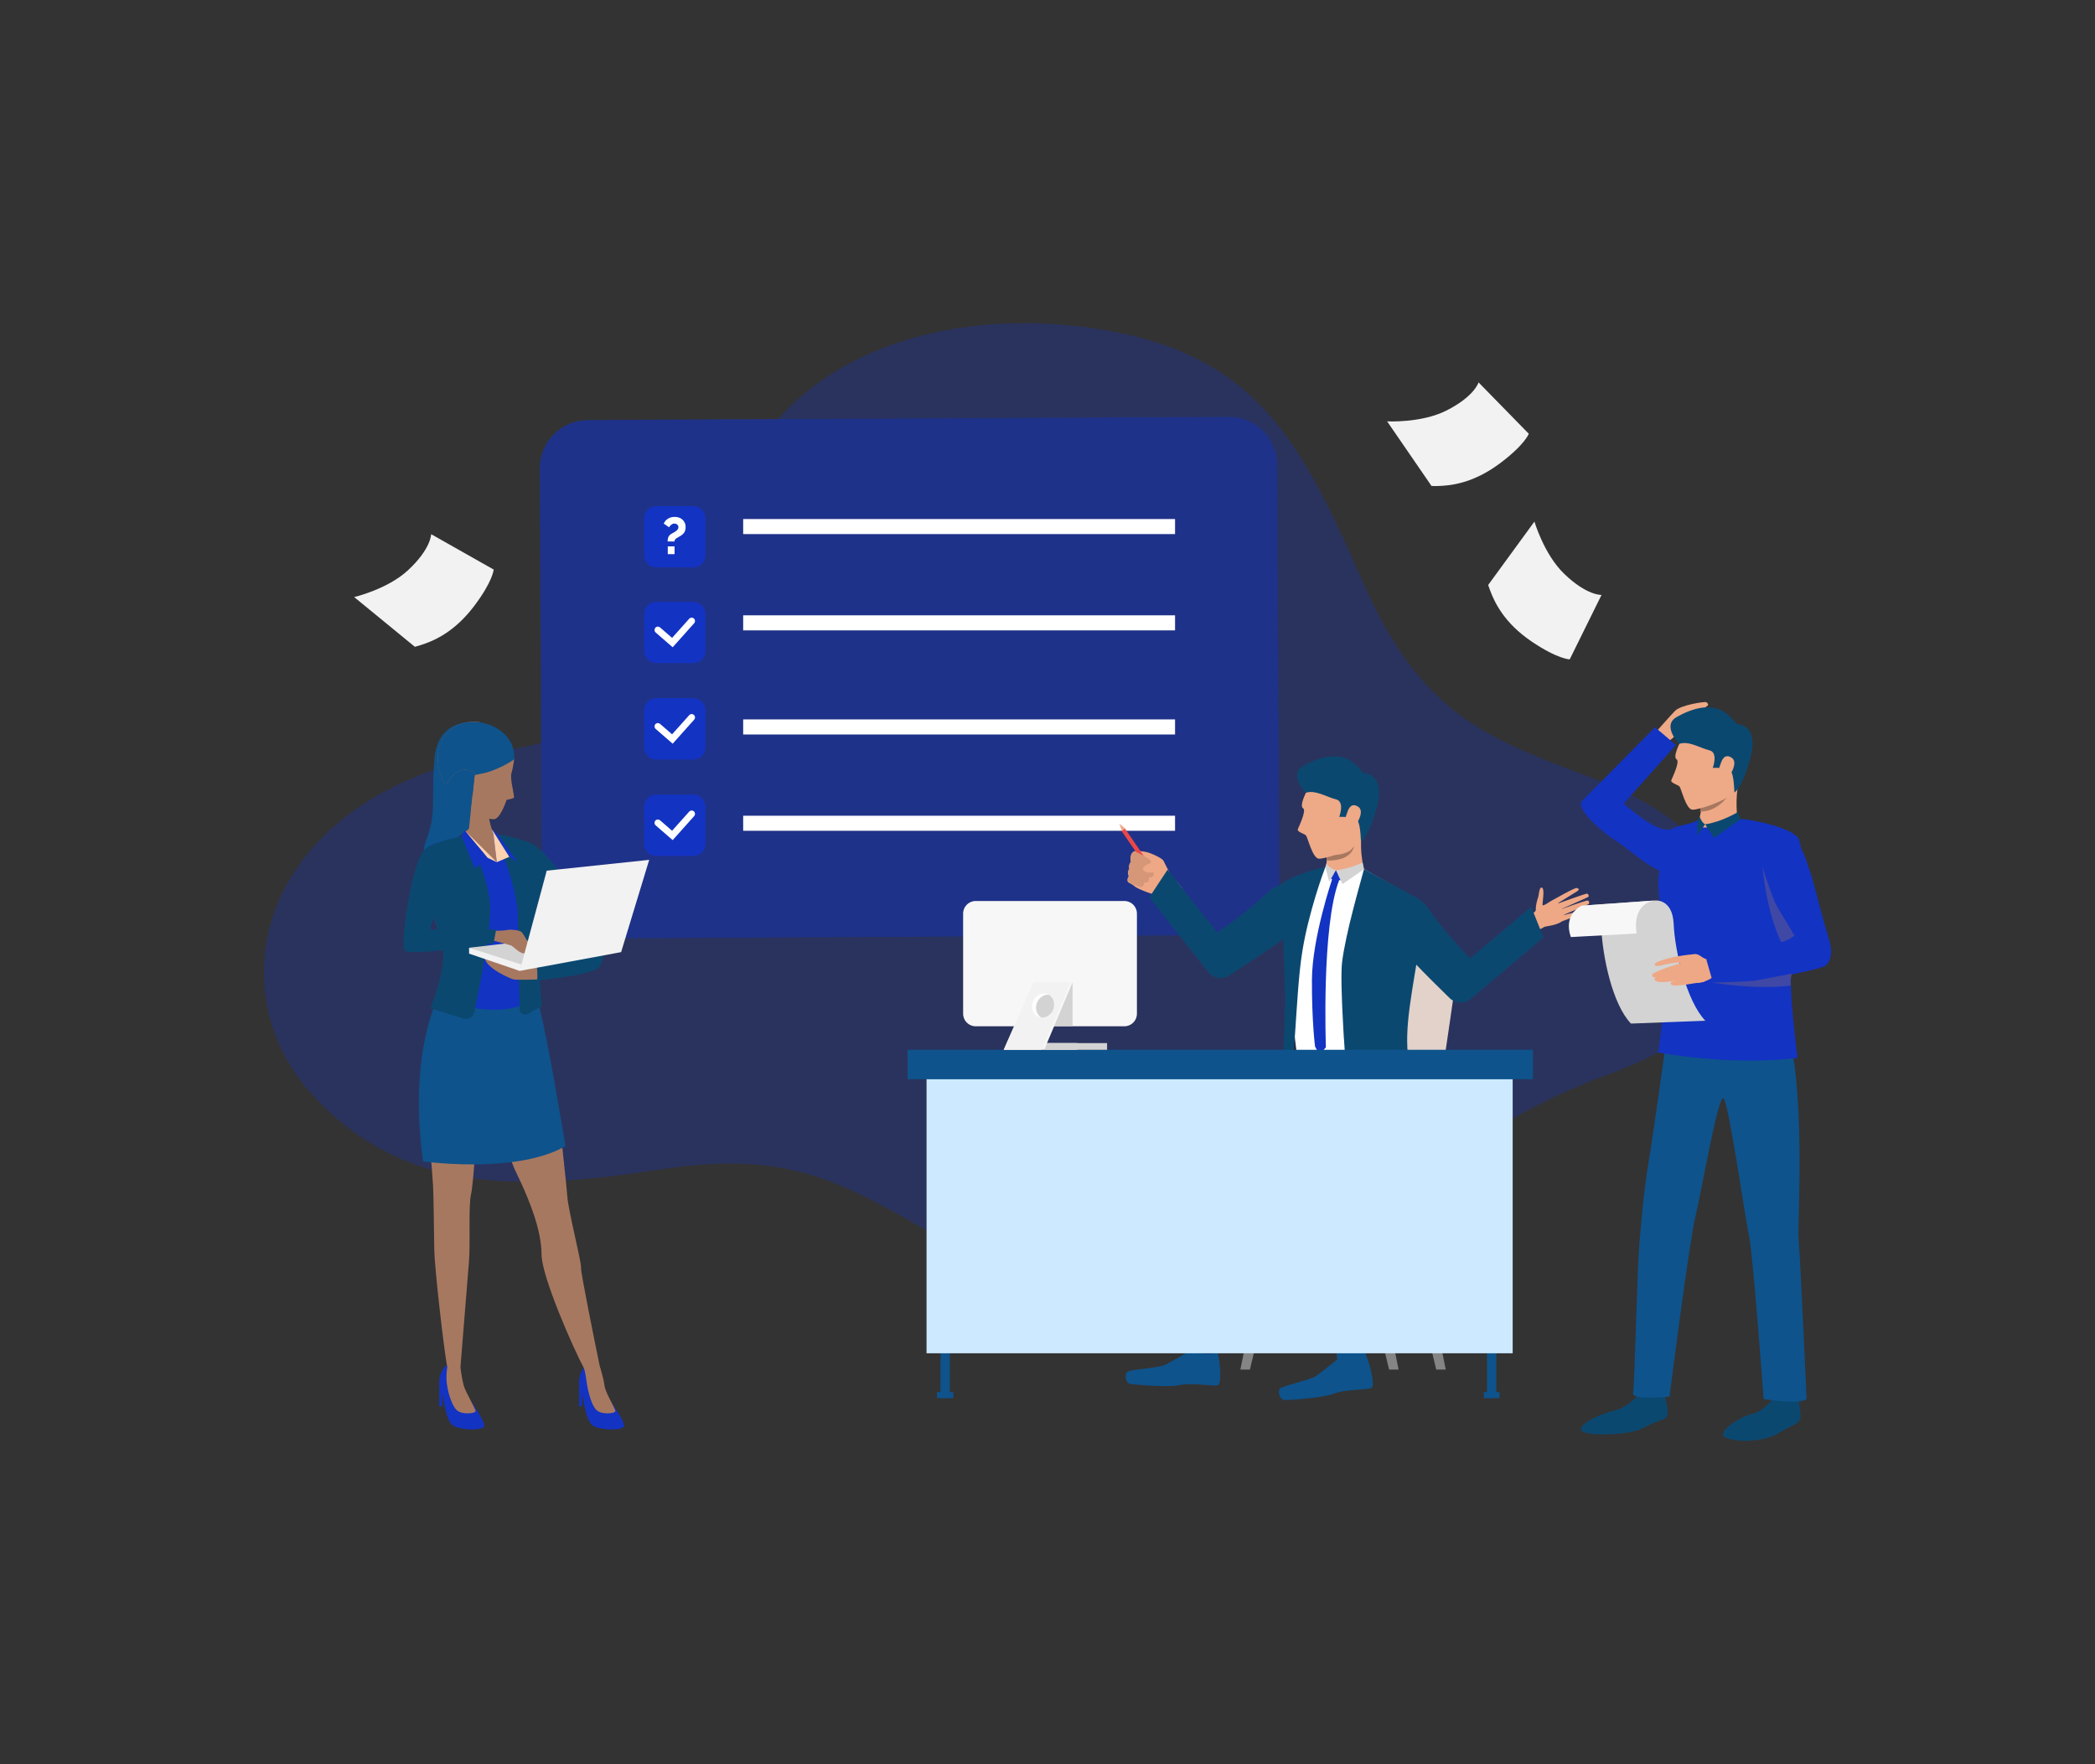 <svg xmlns="http://www.w3.org/2000/svg" xmlns:xlink="http://www.w3.org/1999/xlink" version="1.1" x="0px" y="0px" width="500px" height="421px" viewBox="0 0 500 421" enable-background="new 0 0 500 421" xml:space="preserve">
<rect x="0" y="0" width="500" height="421" fill="#333333" stroke="none"/>
<g xmlns="http://www.w3.org/2000/svg" id="BACKGROUND">
</g>
<g xmlns="http://www.w3.org/2000/svg" id="DESIGNED_BY_FREEPIK">
	<g>
		<path fill="#F2F2F2" d="M84.526,142.496c0,0,7.935-1.85,12.821-6.373c5.562-5.145,5.549-8.637,5.549-8.637l14.929,8.445    c0,0-0.196,2.84-4.747,8.816c-4.768,6.262-9.715,8.287-12.805,9.252c-0.799,0.25-1.27,0.361-1.27,0.361L84.526,142.496z"/>
		<path fill="#F2F2F2" d="M331.057,100.564c0,0,8.136,0.432,14.088-2.551c6.773-3.395,7.733-6.752,7.733-6.752l11.989,12.264    c0,0-0.979,2.676-7.013,7.148c-6.322,4.688-11.638,5.258-14.874,5.324c-0.836,0.016-1.32-0.006-1.32-0.006L331.057,100.564z"/>
		<path fill="#F2F2F2" d="M366.213,124.484c0,0,2.291,7.818,7.08,12.445c5.449,5.264,8.935,5.055,8.935,5.055l-7.593,15.379    c0,0-2.849-0.037-9.069-4.244c-6.52-4.41-8.82-9.234-9.956-12.266c-0.294-0.783-0.433-1.248-0.433-1.248L366.213,124.484z"/>
		<g opacity="0.3">
			<path fill="#1333c3" d="M306.642,241.855c-0.08,1.869-0.21,5.59-0.32,8.869h-89.7v7.031h4.511v35.898     c-21.58-12.398-34.32-19.029-63.45-14.559c-7.851,1.209-15.4,2.18-22.641,2.66c-0.22-2.17-0.51-4.932-0.829-7.811     c0.26-0.131,0.51-0.26,0.75-0.4c0,0-4.2-25.619-6.23-33.119l0.59-0.34c0,0-0.24-2.602-0.5-6.131     c2.76-0.301,13.11-1.541,14.21-3.189c0.62-0.93,0.931-1.961,1.07-2.76l4.14-0.771l1-3.289l80.62-0.42v18.42     c0,1.65,1.34,2.99,2.99,2.99h9.16l-2.471,5.609h24.681v-1.6h-14.34l1.689-4.01h16.78c1.649,0,2.99-1.34,2.99-2.99v-18.631     l11.38-0.059l6.939,8.809c1.2,1.521,3.351,1.881,4.98,0.84c3-1.92,7.8-5.029,11.649-7.77     C306.541,231.074,306.821,237.734,306.642,241.855z"/>
			<path fill="#1333c3" d="M103.382,240.846c-2.351,6.639-4.87,18.619-2.42,36.33c0,0,0.72,0.1,1.979,0.229     c0.05,0.58,0.1,1.182,0.15,1.791c-10.591-3.031-20.261-8.711-28.971-18.371c-19.76-21.91-15.1-61.219,29.391-77.1     c-0.34,6.25,0.14,9.031-0.59,12.711c-0.16,0.639-0.28,1.15-0.36,1.49c-0.021,0.09-0.04,0.18-0.07,0.279     c0,0.02-0.01,0.051-0.01,0.07c-0.24,0.84-0.54,1.74-0.92,2.75c-0.32,0.84-0.43,1.449-0.37,1.869v0.01     c-1.31,1.771-2.42,5.061-3.5,10.781c-1.08,5.719-1.74,12.07-1.24,13.059c0.19,0.391,1.32,0.512,2.63,0.512     c2.03,0,4.49-0.291,4.49-0.291c0.66-0.039,1.391-0.109,2.16-0.189c0.65,4.67-3,13.869-3,13.869L103.382,240.846z"/>
			<path fill="#1333c3" d="M382.871,186.805c-25.43-9.939-42.689-14.049-57.33-47.299c-14.64-33.25-25.01-54.791-62.819-60.881     c-30.521-4.92-60.26,2.381-77,21.391l9.89-0.051l42.92-0.221l54.72-0.279c6.36-0.039,11.551,5.1,11.58,11.461l0.521,100.689     v0.299c0.57-0.299,1.22-0.539,1.89-0.729c1.891-1.721,5.79-3.641,9.07-4.23c0,0,0,0.01-0.01,0.029     c0.09-0.029,0.14-0.049,0.14-0.049l9.09,0.51c0,0,9.15,5.119,11.25,6.42c1.36,0.84,0.03,7.83-1.14,13.629     c11.46,0.531,12.32,2.74,12.32,2.74s-1.341,9.791-2.94,20.49h20.84v7.031h-4.84v9.229c6.62-3.789,14.03-7.33,22.46-10.41     C440.462,235.775,414.021,198.975,382.871,186.805z M328.501,193.086c-2.01,6.979-3.699,7.738-3.699,7.738     c-1.84,1.91-8.58,4.262-10.08,4.111c-1.49-0.15-2.641-5.141-3.03-5.541c-0.38-0.41-2.2-0.869-1.95-1.49     c0.24-0.629,2.13-4.49,1.26-4.99c-0.739-0.43,0.091-2.5,0.65-3.689c0,0-4.31-4.35-0.6-6.42c10.59-5.92,13.52,1.42,14.34,1.631     C326.212,184.645,330.831,184.955,328.501,193.086z"/>
			<path fill="#1333c3" d="M328.501,193.086c-2.01,6.979-3.699,7.738-3.699,7.738c-1.84,1.91-8.58,4.262-10.08,4.111     c-1.49-0.15-2.641-5.141-3.03-5.541c-0.38-0.41-2.2-0.869-1.95-1.49c0.24-0.629,2.13-4.49,1.26-4.99     c-0.739-0.43,0.091-2.5,0.65-3.689c0,0-4.31-4.35-0.6-6.42c10.59-5.92,13.52,1.42,14.34,1.631     C326.212,184.645,330.831,184.955,328.501,193.086z"/>
			<path fill="#1333c3" d="M129.291,203.186c-0.85-0.82-1.659-1.48-2.329-1.811c-2.4-1.199-6.721-1.99-8.11-2.23l-1.5-1.299     c-0.12-0.391-0.25-0.791-0.36-1.211c-0.109-0.41-0.21-0.82-0.3-1.23c0.47,0.08,0.85,0.111,1.12,0.121     c1.62,0.029,3.08-4.611,3.08-4.611s1.39-0.279,1.729-0.488c0.33-0.211-0.989-4.451-0.56-5.891c0.439-1.439,0.63-3.27,0.63-3.27     c0.09-0.861,0.03-1.68-0.17-2.451c2.33-0.479,4.54-1,6.64-1.539L129.291,203.186z"/>
			<path fill="#1333c3" d="M149.241,223.945l-1,3.289l-4.14,0.771c-0.14,0.799-0.45,1.83-1.07,2.76     c-1.1,1.648-11.45,2.889-14.21,3.189c0.26,3.529,0.5,6.131,0.5,6.131l-0.59,0.34c2.03,7.5,6.23,33.119,6.23,33.119     c-0.24,0.141-0.49,0.27-0.75,0.4c0.319,2.879,0.609,5.641,0.829,7.811c-3.68,0.229-7.279,0.35-10.79,0.299     c-3.88-0.061-7.659-0.32-11.34-0.83c-3.359-0.459-6.63-1.129-9.819-2.029c-0.051-0.609-0.101-1.211-0.15-1.791     c-1.26-0.129-1.979-0.229-1.979-0.229c-2.45-17.711,0.069-29.691,2.42-36.33l-0.65-0.201c0,0,3.65-9.199,3-13.869     c-0.77,0.08-1.5,0.15-2.16,0.189c0,0-2.46,0.291-4.49,0.291c-1.31,0-2.439-0.121-2.63-0.512c-0.5-0.988,0.16-7.34,1.24-13.059     c1.08-5.721,2.19-9.01,3.5-10.781v-0.01c-0.06-0.42,0.05-1.029,0.37-1.869c0.38-1.01,0.68-1.91,0.92-2.75     c0-0.02,0.01-0.051,0.01-0.07c0.03-0.1,0.05-0.189,0.07-0.279c0.08-0.34,0.2-0.852,0.36-1.49c0.729-3.68,0.25-6.461,0.59-12.711     c0.39-0.139,0.79-0.279,1.2-0.42c0.18-0.061,0.359-0.119,0.539-0.189c2.681-0.9,5.511-1.711,8.48-2.439     c1.98-0.49,4.02-0.932,6.13-1.33c0.76-0.141,1.51-0.291,2.24-0.451c0.14-0.02,0.28-0.049,0.42-0.08     c0.2,0.771,0.26,1.59,0.17,2.451c0,0-0.19,1.83-0.63,3.27c-0.43,1.439,0.89,5.68,0.56,5.891c-0.34,0.209-1.729,0.488-1.729,0.488     s-1.46,4.641-3.08,4.611c-0.271-0.01-0.65-0.041-1.12-0.121c0.09,0.41,0.19,0.82,0.3,1.23c0.11,0.42,0.24,0.82,0.36,1.211     l1.5,1.299c1.39,0.24,5.71,1.031,8.11,2.23c0.67,0.33,1.479,0.99,2.329,1.811v0.24l0.051,8.619v0.471     c0.01,1.58,0.33,3.09,0.909,4.459c0.08,0.17,0.16,0.34,0.23,0.5c1.88,3.871,5.86,6.531,10.44,6.51L149.241,223.945z"/>
			<path fill="#1333c3" d="M168.352,146.535v8.82c0,1.6-1.29,2.9-2.9,2.9h-3.239c2.829-3.881,4.68-8.041,6.06-12.371     C168.321,146.096,168.352,146.314,168.352,146.535z"/>
			<path fill="#1333c3" d="M168.352,169.545v8.82c0,1.609-1.29,2.91-2.9,2.91h-8.819c-1.601,0-2.9-1.301-2.9-2.91v-8.82     c0-1.6,1.3-2.9,2.9-2.9h8.819C167.062,166.645,168.352,167.945,168.352,169.545z"/>
			<path fill="#1333c3" d="M168.352,192.564v8.82c0,1.6-1.29,2.9-2.9,2.9h-8.819c-1.601,0-2.9-1.301-2.9-2.9v-8.82     c0-1.609,1.3-2.91,2.9-2.91h8.819C167.062,189.654,168.352,190.955,168.352,192.564z"/>
			<path fill="#1333c3" d="M271.342,223.314v18.631c0,1.65-1.341,2.99-2.99,2.99h-16.78l-1.689,4.01h14.34v1.6h-24.681l2.471-5.609     h-9.16c-1.65,0-2.99-1.34-2.99-2.99v-18.42L271.342,223.314z"/>
			<rect x="177.371" y="123.875" fill="#1333c3" width="103.07" height="3.59"/>
			<rect x="177.371" y="146.855" fill="#1333c3" width="103.07" height="3.59"/>
			<rect x="177.371" y="171.695" fill="#1333c3" width="103.07" height="3.6"/>
			<rect x="177.371" y="194.686" fill="#1333c3" width="103.07" height="3.59"/>
			<path fill="#1333c3" d="M365.861,250.725v7.031h-4.84v9.229c-1.34,0.76-2.64,1.531-3.91,2.311c-0.75,0.461-1.479,0.92-2.21,1.381     c-15.08,9.619-25.92,20.309-36.16,28.949c-2.99,2.52-5.92,4.869-8.899,6.971c-5.221,3.68-10.561,6.58-16.511,8.279     c-3.229,0.93-6.63,1.5-10.3,1.65c-12.85,0.529-28.859-4.121-51.42-16.861c-1.7-0.959-3.34-1.889-4.92-2.809     c-0.75-0.42-1.479-0.85-2.21-1.27c-1.14-0.65-2.26-1.301-3.35-1.932v-35.898h-4.511v-7.031h89.7c0.11-3.279,0.24-7,0.32-8.869     c0.18-4.121-0.101-10.781-0.351-16.721c-3.85,2.74-8.649,5.85-11.649,7.77c-1.63,1.041-3.78,0.682-4.98-0.84l-6.939-8.809     l11.17-0.061c6.26-0.031,11.34-5.061,11.46-11.281c0.57-0.299,1.22-0.539,1.89-0.729c1.891-1.721,5.79-3.641,9.07-4.23     c0,0,0,0.01-0.01,0.029c0.09-0.029,0.14-0.049,0.14-0.049l9.09,0.51c0,0,9.15,5.119,11.25,6.42c1.36,0.84,0.03,7.83-1.14,13.629     c11.46,0.531,12.32,2.74,12.32,2.74s-1.341,9.791-2.94,20.49H365.861z"/>
		</g>
		<g>
			<path opacity="0.7" fill="#1333c3" d="M168.352,146.535v8.82c0,1.6-1.29,2.9-2.9,2.9h-8.819c-1.601,0-2.9-1.301-2.9-2.9v-8.82     c0-1.6,1.3-2.9,2.9-2.9h8.819c1.38,0,2.53,0.961,2.82,2.25C168.321,146.096,168.352,146.314,168.352,146.535z"/>
			<path opacity="0.7" fill="#1333c3" d="M168.352,123.695v8.82c0,1.609-1.29,2.91-2.9,2.91h-8.819c-1.601,0-2.9-1.301-2.9-2.91     v-8.82c0-1.6,1.3-2.9,2.9-2.9h8.819C167.062,120.795,168.352,122.096,168.352,123.695z"/>
			<path opacity="0.7" fill="#1333c3" d="M168.352,169.545v8.82c0,1.609-1.29,2.91-2.9,2.91h-8.819c-1.601,0-2.9-1.301-2.9-2.91     v-8.82c0-1.6,1.3-2.9,2.9-2.9h8.819C167.062,166.645,168.352,167.945,168.352,169.545z"/>
			<path opacity="0.7" fill="#1333c3" d="M168.352,192.564v8.82c0,1.6-1.29,2.9-2.9,2.9h-8.819c-1.601,0-2.9-1.301-2.9-2.9v-8.82     c0-1.609,1.3-2.91,2.9-2.91h8.819C167.062,189.654,168.352,190.955,168.352,192.564z"/>
			<path opacity="0.6" fill="#1333c3" d="M304.831,110.926c-0.029-6.361-5.22-11.5-11.58-11.461l-54.72,0.279l-42.92,0.221     l-9.89,0.051l-45.431,0.229c-6.369,0.041-11.5,5.221-11.47,11.592l0.34,65.439l0.13,25.91v0.24l0.051,8.619v0.471     c0.01,1.58,0.33,3.09,0.909,4.459c0.08,0.17,0.16,0.34,0.23,0.5c1.88,3.871,5.86,6.531,10.44,6.51l8.319-0.039l80.62-0.42     l41.48-0.211l11.38-0.059l11.17-0.061c6.26-0.031,11.34-5.061,11.46-11.281v-0.299L304.831,110.926z M168.352,201.385     c0,1.6-1.29,2.9-2.9,2.9h-8.819c-1.601,0-2.9-1.301-2.9-2.9v-8.82c0-1.609,1.3-2.91,2.9-2.91h8.819c1.61,0,2.9,1.301,2.9,2.91     V201.385z M168.352,178.365c0,1.609-1.29,2.91-2.9,2.91h-8.819c-1.601,0-2.9-1.301-2.9-2.91v-8.82c0-1.6,1.3-2.9,2.9-2.9h8.819     c1.61,0,2.9,1.301,2.9,2.9V178.365z M168.352,155.355c0,1.6-1.29,2.9-2.9,2.9h-8.819c-1.601,0-2.9-1.301-2.9-2.9v-8.82     c0-1.6,1.3-2.9,2.9-2.9h8.819c1.38,0,2.53,0.961,2.82,2.25c0.05,0.211,0.08,0.43,0.08,0.65V155.355z M168.352,132.516     c0,1.609-1.29,2.91-2.9,2.91h-8.819c-1.601,0-2.9-1.301-2.9-2.91v-8.82c0-1.6,1.3-2.9,2.9-2.9h8.819c1.61,0,2.9,1.301,2.9,2.9     V132.516z M280.441,198.275h-103.07v-3.59h103.07V198.275z M280.441,175.295h-103.07v-3.6h103.07V175.295z M280.441,150.445     h-103.07v-3.59h103.07V150.445z M280.441,127.465h-103.07v-3.59h103.07V127.465z"/>
			<rect x="177.371" y="123.875" opacity="0.7" fill="#1333c3" width="103.07" height="3.59"/>
			<rect x="177.371" y="146.855" opacity="0.7" fill="#1333c3" width="103.07" height="3.59"/>
			<rect x="177.371" y="171.695" opacity="0.7" fill="#1333c3" width="103.07" height="3.6"/>
			<rect x="177.371" y="194.686" opacity="0.7" fill="#1333c3" width="103.07" height="3.59"/>
			<g>
				<g>
					<rect x="177.371" y="123.875" fill="#FFFFFF" width="103.07" height="3.59"/>
					<rect x="177.371" y="146.855" fill="#FFFFFF" width="103.07" height="3.59"/>
					<rect x="177.371" y="171.695" fill="#FFFFFF" width="103.07" height="3.6"/>
					<rect x="177.371" y="194.686" fill="#FFFFFF" width="103.07" height="3.59"/>
				</g>
				<path fill="#1333c3" d="M168.352,123.695v8.82c0,1.609-1.29,2.91-2.9,2.91h-8.819c-1.601,0-2.9-1.301-2.9-2.91v-8.82      c0-1.6,1.3-2.9,2.9-2.9h8.819C167.062,120.795,168.352,122.096,168.352,123.695z"/>
				<g>
					<path fill="#1333c3" d="M168.352,169.545v8.82c0,1.609-1.29,2.91-2.9,2.91h-8.819c-1.601,0-2.9-1.301-2.9-2.91v-8.82       c0-1.6,1.3-2.9,2.9-2.9h8.819C167.062,166.645,168.352,167.945,168.352,169.545z"/>
					<g>
						<g>
							<g>
								<g>
									<g>
										<path fill="#FFFFFF" d="M160.544,177.494l-4.059-3.527c-0.333-0.291-0.367-0.793-0.079-1.127            c0.288-0.332,0.792-0.367,1.126-0.078l2.869,2.494l4.084-4.566c0.291-0.33,0.795-0.357,1.125-0.064            c0.33,0.295,0.359,0.799,0.063,1.129L160.544,177.494z"/>
									</g>
								</g>
							</g>
						</g>
					</g>
				</g>
				<g>
					<path fill="#1333c3" d="M168.352,146.535v8.82c0,1.6-1.29,2.9-2.9,2.9h-8.819c-1.601,0-2.9-1.301-2.9-2.9v-8.82       c0-1.6,1.3-2.9,2.9-2.9h8.819c1.38,0,2.53,0.961,2.82,2.25C168.321,146.096,168.352,146.314,168.352,146.535z"/>
					<g>
						<g>
							<g>
								<g>
									<g>
										<path fill="#FFFFFF" d="M160.544,154.479l-4.059-3.525c-0.333-0.291-0.367-0.795-0.079-1.127            c0.288-0.334,0.792-0.369,1.126-0.08l2.869,2.494l4.084-4.566c0.291-0.328,0.795-0.355,1.125-0.062            c0.33,0.295,0.359,0.799,0.063,1.125L160.544,154.479z"/>
									</g>
								</g>
							</g>
						</g>
					</g>
					<path fill="#1333c3" d="M168.352,192.564v8.82c0,1.6-1.29,2.9-2.9,2.9h-8.819c-1.601,0-2.9-1.301-2.9-2.9v-8.82       c0-1.609,1.3-2.91,2.9-2.91h8.819C167.062,189.654,168.352,190.955,168.352,192.564z"/>
					<g>
						<g>
							<g>
								<g>
									<g>
										<path fill="#FFFFFF" d="M160.544,200.508l-4.059-3.525c-0.333-0.289-0.367-0.793-0.079-1.129            c0.288-0.332,0.792-0.367,1.126-0.078l2.869,2.494l4.084-4.566c0.291-0.328,0.795-0.355,1.125-0.061            c0.33,0.293,0.359,0.797,0.063,1.123L160.544,200.508z"/>
									</g>
								</g>
							</g>
						</g>
					</g>
				</g>
				<g>
					<path fill="#FFFFFF" d="M159.338,129.225c0-0.189,0.009-0.371,0.036-0.545c0.023-0.174,0.071-0.338,0.141-0.5       c0.07-0.162,0.173-0.312,0.303-0.453c0.133-0.141,0.307-0.268,0.52-0.383c0.108-0.059,0.251-0.135,0.428-0.23       c0.18-0.092,0.353-0.203,0.521-0.326s0.314-0.268,0.438-0.43c0.124-0.16,0.188-0.338,0.188-0.535       c0-0.271-0.102-0.484-0.298-0.637c-0.2-0.156-0.425-0.23-0.683-0.23c-0.162,0-0.312,0.031-0.438,0.094       c-0.127,0.061-0.244,0.137-0.345,0.221c-0.105,0.088-0.194,0.186-0.268,0.293c-0.072,0.105-0.14,0.201-0.196,0.285       l-1.275-0.893c0.216-0.504,0.556-0.895,1.022-1.176c0.465-0.279,0.992-0.418,1.576-0.418c0.314,0,0.628,0.043,0.939,0.133       c0.313,0.094,0.596,0.238,0.84,0.434c0.252,0.197,0.451,0.453,0.609,0.768c0.155,0.312,0.235,0.693,0.235,1.139       c0,0.469-0.099,0.865-0.292,1.182s-0.479,0.596-0.859,0.834c-0.172,0.117-0.35,0.221-0.526,0.311       c-0.175,0.092-0.34,0.186-0.489,0.285c-0.146,0.1-0.266,0.211-0.358,0.334c-0.089,0.123-0.137,0.271-0.137,0.445H159.338z        M159.374,132.256v-1.857h1.62v1.857H159.374z"/>
				</g>
			</g>
		</g>
		<g>
			<path fill="#EEA886" d="M364.072,218.516c0,0,2.523-0.438,2.475-1.463c-0.051-1.027,0.382-2.426,0.54-2.859     c0.213-0.578,0.234-2.627,0.931-2.336c0.695,0.293,0.116,3.385,0.117,4.061c0.001,0.678,2.186-1.217,2.85-1.223     c0.663-0.006,3.485,4.082,1.842,5.193c-1.645,1.113-4.117,1.133-4.368,1.389s-2.428,1.115-2.428,1.115L364.072,218.516z"/>
			<path fill="#EEA886" d="M370.54,214.857c0,0,5.256-3.045,5.771-2.932c0.518,0.111,0.661,0.426,0.182,0.732     c-0.48,0.307-4.994,3.102-4.994,3.102s6.812-2.48,7.251-2.488c0.259-0.004,0.573,0.592,0.329,0.781     c-0.242,0.189-6.854,3.061-6.854,3.061s6.365-2.303,6.736-2.191c0.326,0.098,0.486,0.719,0.027,0.924     c-0.461,0.205-6.249,2.699-6.249,2.699s4.739-1.363,5.005-1.074c0.163,0.178,0.456,0.678-0.778,0.99     c-1.233,0.311-4.065,1.371-4.065,1.371L370.54,214.857z"/>
		</g>
		<g>
			<g>
				<polygon fill="#858585" points="332.459,283.844 342.775,326.863 345.048,326.863 336.298,283.75     "/>
			</g>
		</g>
		<g>
			<g>
				<polygon fill="#858585" points="321.201,283.844 331.521,326.863 333.793,326.863 325.043,283.75     "/>
			</g>
		</g>
		<g>
			<g>
				<polygon fill="#858585" points="308.624,283.844 298.307,326.863 296.032,326.863 304.782,283.75     "/>
			</g>
		</g>
		<g>
			<g>
				<path fill="#E2D2CA" d="M347.962,230.234c0,0-1.341,9.791-2.94,20.49c-0.14,0.91-0.28,1.82-0.42,2.74v0.01      c-0.19,1.25-0.38,2.5-0.57,3.74c-0.03,0.18-0.06,0.359-0.09,0.541c-0.4,2.58-0.8,5.1-1.2,7.439c-0.45,2.699-0.88,5.15-1.27,7.17      c-0.2,1-0.38,1.891-0.55,2.65c-0.41,1.799-0.851,3.24-1.311,4.41c-1.85,4.789-3.86,4.84-3.86,4.84h-44.46      c-0.31-4.26,0.881-11.42,0.881-11.42l0.5-0.65l11.13-14.439l0.42-0.541l1.979-2.57v-0.01l1.63-2.109l0.86-1.111l0.53-0.689      l0.149-0.189l0.811-1.061l16.99-22.039c3.319-0.07,6.119-0.031,8.47,0.059C347.102,228.025,347.962,230.234,347.962,230.234z"/>
			</g>
		</g>
		<g>
			<g>
				<polygon fill="#24263D" points="307.013,257.107 312.808,256.096 308.944,246.367     "/>
			</g>
		</g>
		<g>
			<g>
				<g>
					<g>
						<path fill="#0E538C" d="M283.65,322.596c0,0-3.809,2.264-5.532,3.107c-1.728,0.842-8.438,1.1-9.1,1.732        c-0.661,0.631-0.414,2.637,0.697,2.838c1.114,0.203,9.274,0.92,11.995,0.275c2.72-0.643,7.813,0.416,8.94,0.031        c1.126-0.387,0.383-6.463-0.056-7.826S283.65,322.596,283.65,322.596z"/>
					</g>
				</g>
			</g>
			<g>
				<g>
					<g>
						<path fill="#1C1E30" d="M283.71,320.023l-0.06,2.572c0,0,5.103,0.941,6.945,0.158l-0.128-2.824L283.71,320.023z"/>
					</g>
				</g>
			</g>
			<g>
				<g>
					<path fill="#282B45" d="M331.051,262.16c0,0-29.126,6.184-33.672,8.115c-4.545,1.93-7.272,2.727-7.612,3.691       c-0.343,0.967-7.443,47.158-7.443,47.158h9.659c0,0,7.499-34.885,8.408-37.045c0.909-2.158,36.931-2.273,39.543-4.887       c2.614-2.613,4.887-9.771,2.046-16.191S331.051,262.16,331.051,262.16z"/>
				</g>
			</g>
		</g>
		<g>
			<g>
				<g>
					<g>
						<path fill="#0E538C" d="M319.165,324.42c0,0-3.419,2.82-4.994,3.918c-1.576,1.096-8.17,2.377-8.727,3.104        c-0.557,0.725-0.006,2.67,1.126,2.699s9.303-0.512,11.894-1.564c2.591-1.049,7.785-0.783,8.839-1.338        c1.056-0.553-0.607-6.443-1.251-7.723C325.41,322.234,319.165,324.42,319.165,324.42z"/>
					</g>
				</g>
			</g>
			<g>
				<g>
					<g>
						<path fill="#0E538C" d="M318.83,321.871l0.335,2.549c0,0,5.188,0.148,6.887-0.904l-0.559-2.771L318.83,321.871z"/>
					</g>
				</g>
			</g>
			<g>
				<g>
					<path fill="#282B45" d="M332.873,257.855c0,0-31.569,14.395-33.615,19.059c-2.082,4.75,18.427,46.246,18.427,46.246       l9.432-1.459c0,0-15.422-39.467-14.577-41.438s50.86-7.93,39.319-21.205C340.318,245.779,332.873,257.855,332.873,257.855z"/>
				</g>
			</g>
		</g>
		<g>
			<g>
				<path fill="#0B4870" d="M332.735,213.375c1.516-0.787,6.57,0.938,8.062,3.262c3.471,5.404,10.028,12.08,10.028,12.08      l14.621-12.293l2.931,7.328l-17.356,14.629c-1.479,1.246-3.661,1.17-5.049-0.178c-4.56-4.426-13.943-13.734-14.668-16.062      C330.345,219.061,329.839,214.881,332.735,213.375z"/>
			</g>
		</g>
		<g>
			<g>
				<path fill="#FFFFFF" d="M335.642,227.494c-0.641,3.201-1.24,6.041-1.3,7.281c-0.101,1.939-2.011,9.59-3.67,15.949      c-0.58,2.211-1.131,4.27-1.561,5.871l-0.17,0.619l-0.14,0.541h-0.011l-0.59,2.189l-9.95-2.189l-2.449-0.541l-4.16-0.92      l-2.021-0.439c0.12-0.43,0.08-1.541-0.04-3.07c-0.05-0.621-0.119-1.32-0.189-2.061c-0.01-0.061-0.021-0.129-0.021-0.189      c-0.1-0.939-0.22-1.949-0.35-3v-0.01c-0.04-0.311-0.07-0.631-0.12-0.961c-0.479-3.9-1.06-8.139-1.38-10.879      c-0.28-2.43-0.58-6.65-0.75-10.9c-0.23-6.01-0.21-12.061,0.49-13.131c0.13-0.199,0.34-0.41,0.609-0.629      c2.03-1.631,7.49-3.689,8.431-4.041c0.09-0.029,0.14-0.049,0.14-0.049l9.09,0.51c0,0,9.15,5.119,11.25,6.42      C338.142,214.705,336.812,221.695,335.642,227.494z"/>
			</g>
		</g>
		<g>
			<g>
				<polygon fill="#1F2136" points="328.204,259.945 329.114,256.592 309.584,252.789 309.626,255.854     "/>
			</g>
		</g>
		<g>
			<g>
				<polygon fill="#4F558A" points="318.49,254.35 313.858,253.383 313.858,257.047 318.49,258.127     "/>
			</g>
		</g>
		<g>
			<g>
				<path fill="#0B4870" d="M320.566,244.809c0.05,0.959,0.112,1.932,0.161,2.914l0.014,0.012      c0.659,10.783,1.643,22.064,1.643,22.064c1.355,1.133,18.565-2.865,18.565-2.865s-2.118-2.875-4.16-10.844      c-2.054-7.957-0.448-15.602,1.681-28.549c2.116-12.949,0.361-12.877,0.361-12.877l-13.297-7.221      c-0.871,3.312-4.396,15.328-5.23,22.213C320.007,232.17,320.192,238.186,320.566,244.809z"/>
			</g>
		</g>
		<g>
			<g>
				<path fill="#0B4870" d="M316.312,206.955c0,0,0,0.01-0.01,0.029c-0.12,0.301-1.141,2.99-2.32,6.861      c-0.57,1.869-1.17,4.01-1.73,6.289c0,0,0,0.01-0.01,0.01c-0.55,2.24-1.06,4.631-1.439,7.02      c-0.891,5.48-1.28,13.311-1.721,19.551c-0.02,0.279-0.04,0.541-0.06,0.811v0.01c-0.08,1.141-0.17,2.209-0.26,3.189      c-0.021,0.24-0.04,0.471-0.07,0.689c-0.31,3.16-0.7,5.291-1.3,5.441c-0.13,0.029-0.25,0.059-0.351,0.09      c-1.39,0.33-0.909,0.061-0.909,0.061s0.029-0.941,0.069-2.361v-0.01c0.04-1.09,0.08-2.449,0.12-3.91      c0.11-3.279,0.24-7,0.32-8.869c0.18-4.121-0.101-10.781-0.351-16.721c-0.27-6.189-1.31-12.541-0.939-13.52      c0.159-0.422-0.37,0.059,0.159-0.422C307.401,209.475,313.031,207.545,316.312,206.955z"/>
			</g>
		</g>
		<g>
			<g>
				<path fill="#EEA987" d="M316.632,205.389c0,0.611-0.051,1.172-0.187,1.545c0,0,1.021,3.984,9.089,0.51c0,0-1.595-5.939,0-10.92      l-9.089,5.641c0,0,0.112,0.896,0.161,1.943C316.632,204.529,316.644,204.979,316.632,205.389z"/>
			</g>
		</g>
		<g>
			<g>
				<path fill="#D3D3D3" d="M325.205,205.865c0,0-3.171,1.533-6.371,1.83l1.56,3.316l5.141-3.564L325.205,205.865z"/>
			</g>
		</g>
		<g>
			<g>
				<path fill="#D3D3D3" d="M318.834,207.695c0,0-2.232-0.738-2.216-1.83l-0.303,1.094l0.91,3.5L318.834,207.695z"/>
			</g>
		</g>
		<g>
			<g>
				<path fill="#1333c3" d="M318.834,207.695l-1.167,2.004c0,0,0.541,0.617,2.272,0.35L318.834,207.695z"/>
			</g>
		</g>
		<g>
			<g>
				<path fill="#1333c3" d="M317.918,209.873c0,0-4.769,14.031-4.807,23.994c-0.038,9.961,0.747,15.908,0.747,15.908l1.051,1.961      l1.534-1.791c0,0-1.083-28.926,3.16-39.855C319.604,210.09,318.095,209.371,317.918,209.873z"/>
			</g>
		</g>
		<path fill="#A77860" d="M316.606,204.107c0.025,0.422,0.037,0.871,0.025,1.281c6.412,0.102,6.512-3.561,6.512-3.561    C322.146,204.48,316.606,204.107,316.606,204.107z"/>
		<g>
			<g>
				<g>
					<g>
						<g>
							<path fill="#EEA886" d="M279.514,209.045c0,0-1.583-3.146-1.838-3.617c-0.256-0.473-1.505-1.125-2.999-1.74         c-1.492-0.611-3.752-0.695-3.973-0.514c-0.221,0.18-0.52,0.246-0.744,0.988c-0.226,0.74-0.051,1.506-0.051,1.506         s-0.664,0.766-0.385,1.691c0,0-0.596,0.752-0.121,1.746c0,0-0.564,0.752-0.165,1.441c0,0,1.249,0.658,1.652,1.051         c0.399,0.393,3.087,1.561,5.817,2.242C276.708,213.84,279.479,213.514,279.514,209.045z"/>
						</g>
					</g>
				</g>
			</g>
			<g>
				<g>
					<g>
						<g>
							<path fill="#EEA886" d="M279.514,209.045c0,0,3.02,3.012,2.952,3.732c-0.114,1.189-1.581,4.66-1.656,4.59         c-0.076-0.07-4.728-3.691-4.728-3.691L279.514,209.045z"/>
						</g>
					</g>
				</g>
			</g>
			<g>
				<g>
					<path fill="#0B4870" d="M310.944,220.053c0,0,0,0.01-0.01,0.01c-0.5,0.879-2.689,2.639-5.47,4.639       c-0.16,0.121-0.32,0.23-0.48,0.352c-3.85,2.738-8.649,5.85-11.649,7.77c-1.63,1.039-3.78,0.68-4.98-0.84l-6.939-8.811       l-7.11-9.02l0.39-0.59l3.301-5.01l0.66-0.99l11.84,14.99c0,0,7.77-5.221,12.26-9.811c0.34-0.35,0.78-0.65,1.29-0.91       c0.57-0.301,1.22-0.541,1.89-0.73c0.21-0.061,0.42-0.109,0.63-0.16c1.971-0.43,3.99-0.379,4.74,0.23       c0.84,0.68,1.26,1.58,1.37,2.59C312.925,215.762,311.984,218.162,310.944,220.053z"/>
				</g>
			</g>
			<g>
				
					<rect x="270.961" y="196.984" transform="matrix(-0.824 0.567 -0.567 -0.824 610.079 216.076)" fill="#EB4747" width="0.992" height="11.745"/>
				<polygon fill="#EEA886" points="268.55,197.729 267.164,196.582 267.729,198.289     "/>
			</g>
			<g>
				<g>
					<g>
						<g>
							<path fill="#D69779" d="M271.103,203.318c0,0,3.75,1.652,3.588,2.357c-0.164,0.703-0.606,0.852-0.606,0.852l1.271,1.459         c0,0,0.35,1.492-1.212,1.475c0,0,0.46,1.357-1.049,1.143c0,0-0.055,1.043-0.769,1.082c-0.714,0.037-3.087-1.139-3.087-1.139         s-0.401-0.498,0.165-1.441c0,0-0.503-0.924,0.121-1.746c0,0-0.298-0.809,0.385-1.691c0,0-0.54-1.859,0.795-2.494         C270.704,203.174,270.943,203.248,271.103,203.318z"/>
						</g>
					</g>
				</g>
			</g>
			<g>
				<g>
					<g>
						<g>
							<path fill="#EEA886" d="M277.564,205.359c0,0-2.751,0.297-4.19,1.191c-0.323,0.201-0.604,0.463-0.556,0.877         c0.047,0.414,0.644,0.863,1.842,0.803c1.196-0.059,2.773,0.475,2.773,0.475S278.647,208.24,277.564,205.359z"/>
						</g>
					</g>
				</g>
			</g>
		</g>
		<path fill="#12131F" d="M280.835,284.684c0,0,2.043-12.742,2.15-13.258c0.109-0.516,2.187-2.373,12.116-5.627    c0,0-11.038,2.146-13.932,4.031C278.938,271.283,280.835,284.684,280.835,284.684z"/>
		<g>
			<rect x="224.477" y="261.082" fill="#0E538C" width="2.211" height="72.584"/>
			<rect x="354.901" y="261.082" fill="#0E538C" width="2.212" height="72.584"/>
			<rect x="221.132" y="257.215" fill="#CCE9FF" width="139.89" height="65.76"/>
			<rect x="216.621" y="250.545" fill="#0E538C" width="149.24" height="7.031"/>
			<rect x="223.638" y="332.238" fill="#0E538C" width="3.89" height="1.428"/>
			<rect x="354.141" y="332.238" fill="#0E538C" width="3.734" height="1.428"/>
		</g>
		<g>
			<g>
				<path fill="#F7F7F7" d="M271.342,218.025v23.92c0,1.65-1.341,2.99-2.99,2.99h-35.5c-1.65,0-2.99-1.34-2.99-2.99v-23.92      c0-1.65,1.34-2.99,2.99-2.99h35.5C270.001,215.035,271.342,216.375,271.342,218.025z"/>
				<polygon fill="#F7F7F7" points="257.071,248.945 257.071,250.545 239.541,250.545 242.012,244.936 246.441,234.875       246.611,234.484 255.991,234.484 251.602,244.875 251.571,244.936 249.882,248.945     "/>
				<polygon fill="#F2F2F2" points="255.451,234.484 255.271,234.926 251.031,244.936 248.661,250.545 239.571,250.545       242.041,244.936 246.462,234.875 246.632,234.484     "/>
				<polygon fill="#D3D3D3" points="264.222,248.945 264.222,250.545 249.262,250.545 249.882,248.945     "/>
				<polygon fill="#D3D3D3" points="251.581,244.877 255.992,234.436 255.992,244.877     "/>
			</g>
			<g>
				<path fill="#FFFFFF" d="M247.487,239.338c0.489-1.262,1.662-2.027,2.812-1.932c-0.093-0.055-0.19-0.102-0.292-0.141      c-1.329-0.514-2.876,0.285-3.456,1.787c-0.583,1.502,0.023,3.137,1.352,3.65c0.211,0.082,0.428,0.127,0.645,0.145      C247.428,242.221,246.95,240.725,247.487,239.338z"/>
				<path fill="#D3D3D3" d="M249.271,242.791c0.891-0.199,1.704-0.879,2.09-1.875c0.426-1.102,0.211-2.27-0.456-3.02      c-0.099-0.111-0.206-0.215-0.324-0.305c-0.089-0.068-0.183-0.131-0.28-0.186c-1.15-0.096-2.323,0.67-2.812,1.932      c-0.537,1.387-0.06,2.883,1.061,3.51c0.083,0.006,0.163,0.01,0.244,0.008C248.953,242.852,249.112,242.826,249.271,242.791z"/>
			</g>
		</g>
		<g>
			<path fill="#EEA987" d="M397.03,176.982c0,0-1.886,0.252-1.869-0.547c0.014-0.797,0.142-1.838,0.142-1.838L397.03,176.982z"/>
			<path fill="#EEA987" d="M407.63,168.33l-6.191,4.789c0.789-0.148,2.11-0.34,2.142,0.074c0.041,0.588-2.354,1.299-3.113,1.834     c-0.696,0.492-1.427,1.367-1.621,1.408l-1.353,1.16l-2.19-2.998c0,0,3.614-4.09,4.485-4.961c1.416-1.418,7.144-2.252,7.456-2.045     C407.811,167.963,407.63,168.33,407.63,168.33z"/>
		</g>
		<g>
			<path fill="#1333c3" d="M399.988,177.797l-4.993-4.23l-17.123,17.305c-2.682,1.842,5.229,8.193,7.461,9.58     c5.74,3.559,12.511,11.793,19.535,6.771c7.613-5.445-3.471-9.32-7.166-9.225c-3.205,0.082-10.18-6.217-10.18-6.217     L399.988,177.797z"/>
		</g>
		<g>
			<path fill="#0B4870" d="M390.951,333.07c0,0-2.846,2.986-5.733,3.613c-2.887,0.625-7.871,2.756-7.894,4.471     s11.275,1.51,14.58-0.217c4.933-2.58,5.435-1.803,5.981-3.092c0.548-1.287-0.656-4.738-0.621-5.146     C397.308,332.193,390.951,333.07,390.951,333.07z"/>
		</g>
		<g>
			<path fill="#2F6B8C" d="M391.271,331.641c0,0-0.377,1.398-0.32,1.43c0.056,0.029,6.509,0.752,6.313-0.371     c-0.158-0.912-0.384-1.902-0.384-1.902L391.271,331.641z"/>
		</g>
		<g>
			<path fill="#0B4870" d="M423.089,333.848c0,0-2.093,2.91-4.893,3.582c-2.76,0.662-6.845,3.246-6.98,4.912     c-0.135,1.664,8.804,2.521,13.471-0.404c3.067-1.924,4.211-1.812,4.828-3.035c0.618-1.223-0.323-4.646-0.261-5.043     C429.329,333.371,423.089,333.848,423.089,333.848z"/>
		</g>
		<g>
			<path fill="#2F6B8C" d="M423.173,332.41c0,0-0.137,1.406-0.084,1.438c0.052,0.033,6.201,1.119,6.165,0.012     c-0.03-0.881-0.392-1.977-0.392-1.977L423.173,332.41z"/>
		</g>
		<g>
			<path fill="#0E538C" d="M397.779,247.588c0,0-2.989,21.707-4.209,29.045c-1.426,8.578-1.91,15.666-2.31,20.109     c-0.5,5.584-1.162,34.164-1.513,35.799c-0.352,1.631,8.702,0.783,8.702,0.783s4.744-37.26,6.234-43.209     c1.389-5.537,5.431-29.461,6.696-27.949c1.267,1.512,5.145,28.613,6.082,32.98c0.94,4.367,3.452,38.754,3.452,38.754     s8.542,1.369,10.262,0c0,0-1.349-30.662-1.945-38.85c-0.229-3.123,1.974-37.365-3.304-51.174     C423.138,236.58,397.779,247.588,397.779,247.588z"/>
		</g>
		<path fill="#1333c3" d="M407.547,195.531c0,0-7.906,1.635-8.845,2.467c-1.018,0.885-2.816,9.543-2.922,11.957    c-0.109,2.414,0.953,12.49,1.971,16.242s-1.335,19.801-1.979,25c0,0,17.597,3.303,33.25,1.266c0,0-2.134-15.791-1.507-20.932    c0.804-6.588,2.733-21.768,2.733-21.768s0.013-8.543-1.198-9.908c-2.596-2.932-12.579-4.324-12.579-4.324H407.547z"/>
		<path fill="#1333c3" d="M418.42,211.375c0.371,7.82,2.86,9.721,5.311,9.113c0.769-0.189,1.524-0.627,2.188-1.205    c1.042-0.906,1.859-2.16,2.152-3.352c1.073-4.355,1.082-16.367-4.414-17.912C423.657,198.02,417.696,196.092,418.42,211.375z"/>
		<path fill="#D3D3D3" d="M394.772,214.928c0,0,4.412-0.732,4.68,5.666c0.27,6.398,3.041,18.283,7.552,23.02l-17.752,0.674    c-4.513-4.736-6.729-16.08-7.065-22.475c-0.312-5.881-4.684-5.666-4.684-5.666L394.772,214.928z"/>
		<path fill="#1333c3" d="M405.128,200.273c0.102,0.068,0.208,0.133,0.327,0.189c0.401,0.205,0.91,0.352,1.551,0.422    c0.233,0.027,0.468,0.035,0.704,0.029c0.144-0.002,0.288-0.012,0.435-0.025c4.185-0.408,8.338-5.197,8.338-5.197    c-8.403-1.273-12.006,0.293-12.006,0.293S403.132,198.928,405.128,200.273z"/>
		<path fill="#EEA886" d="M405.303,197.244c0,0,1.957,1.293,9.379-1.977c0,0-0.74-4.408,0.403-9.244    c1.104-4.654-9.115,5.74-9.115,5.74c0.119,0.086,0.141,0.561,0.072,1.223c-0.018,0.18-0.043,0.371-0.074,0.57    c-0.053,0.344-0.125,0.711-0.215,1.088c-0.023,0.102-0.048,0.203-0.077,0.305C405.259,196.539,405.303,195.857,405.303,197.244z"/>
		<path fill="#0B4870" d="M414.68,193.861c0,0-3.88,2.34-7.72,2.867l2.043,3.26l6.469-4.457L414.68,193.861z"/>
		<path fill="#0B4870" d="M405.676,194.949c0,0,0.409,1.342,1.284,1.779l-1.918,2.674l0.07-3.545L405.676,194.949z"/>
		<path fill="#A77860" d="M405.71,193.662c4.4,0.232,7.215-4.33,7.301-4.465c-2.764,3.018-7.043,3.197-7.043,3.197    C405.915,192.738,405.799,193.285,405.71,193.662z"/>
		<path fill="#F7F7F7" d="M394.772,214.928c0,0-5.283,0.49-4.166,7.863l-15.683,0.848c0,0-2.167-5.021,2.579-7.492L394.772,214.928z    "/>
		<path fill="#EEA886" d="M408.365,228.709c0,0-0.679,0.32-1.27,0.16c-1.02-0.277-1.89-1.695-3.223-0.967    c-1.331,0.729-0.212,5.605,0.464,6.32c0.677,0.715,2.751,0.297,5.347-1.564C412.277,230.799,408.365,228.709,408.365,228.709z"/>
		<path fill="#EEA886" d="M404.357,227.723c0,0-2.252,0.168-4.735,0.662c-2.178,0.434-4.822,1.275-4.72,1.826    c0.155,0.834,2.245-0.105,4.433-0.389c2.017-0.262,1.662,0.131,1.662,0.131s0.094-0.117-2.046,0.6    c-2.304,0.771-4.742,1.693-4.668,2.146c0.095,0.559,0.153,0.621,1.034,0.479c-0.488,0.191-0.506,0.354-0.445,0.57    c0.312,1.104,3.869,0.506,5.281,0.266c-1.084,0.191-1.859,0.447-1.23,1.002c0.718,0.633,5.711-0.443,7.537-0.656    C408.449,234.129,404.357,227.723,404.357,227.723z"/>
		<path fill="#1333c3" d="M421.902,198.174c-1.614,0.531-2.476,2.812-1.495,7.551c1.087,5.24,2.303,7.787,3.005,9.021    c0.701,1.234,4.485,7.553,3.794,8.555c-0.692,1-9.839,3.379-10.462,3.557c-1.239,0.352-9.537,2.008-9.537,2.008l2.03,7.107    c0,0,25.266-4.312,26.497-5.541c1.23-1.23,1.871-2.896,0.511-7.193c-1.383-4.365-3.866-14.588-4.309-15.387    C431.497,207.053,429.182,195.781,421.902,198.174z"/>
		<path opacity="0.3" fill="#A77860" d="M420.632,206.758c0,0,0.825,10.586,4.49,18.105c1.114-0.25,2.21-0.826,3.172-1.588    c0,0-4.236-6.957-4.615-7.748S421.06,208.6,420.632,206.758z"/>
		<path opacity="0.3" fill="#A77860" d="M408.489,234.475c0,0,10.171,1.826,18.929,0.738c-0.131-0.846-0.013-1.773,0.259-2.857    c0,0-8.212,1.611-9.133,1.721C417.622,234.186,410.572,234.543,408.489,234.475z"/>
		<g>
			<g>
				<path fill="#E8734D" d="M114.611,172.395l-0.11,1l-1.189,11.23c-2.8-2.051-5.1-0.27-6.84,2.619c-0.05,0.08-0.101,0.16-0.15,0.25      c-1.53-2.77-3.359-7.779,0.05-12.139c1.681-2.15,4.16-3.08,6.69-3.08c0.15,0,0.31,0,0.46,0.01c0.07,0,0.13,0.01,0.2,0.01      c0.109,0.01,0.229,0.02,0.34,0.029c0.09,0.012,0.18,0.021,0.27,0.031c0.051,0.01,0.101,0.01,0.15,0.02      C114.521,172.385,114.571,172.385,114.611,172.395z"/>
			</g>
			<g>
				<path fill="#A77860" d="M122.621,190.426c-0.34,0.209-1.729,0.488-1.729,0.488s-1.46,4.641-3.08,4.611      c-0.271-0.01-0.65-0.041-1.12-0.121c-1.11-0.189-2.71-0.639-4.36-1.539l0.42-3.93l0.431-4.08c0-0.01,0.01-0.01,0.01-0.01      l0.08-0.84l0.04-0.381c-2.8-2.051-5.1-0.27-6.84,2.619c-0.561-1.309-1-2.719-1.221-4.129c-0.76-4.701,0.87-9.32,8.25-9.74      c0.29-0.02,0.631-0.01,1,0.02c2.4,0.17,6.061,1.4,7.601,5.5c0.27,0.701,0.47,1.49,0.59,2.371c0,0-0.19,1.83-0.63,3.27      C121.632,185.975,122.951,190.215,122.621,190.426z"/>
			</g>
			<g>
				<path fill="#0E538C" d="M122.691,181.266c0,0-4.14,2.859-8.26,3.469c-0.271,0.041-0.521,0.09-0.771,0.16h-0.01      c-0.13,0.031-0.26,0.07-0.38,0.111l0.04-0.381c-2.8-2.051-5.1-0.27-6.84,2.619c-0.05,0.08-0.101,0.16-0.15,0.25      c-0.3-0.549-0.62-1.189-0.899-1.898c-0.061-0.15-0.12-0.301-0.181-0.461c-0.21-0.57-0.39-1.189-0.529-1.83      c0-0.01,0-0.02-0.011-0.029c-0.04-0.18-0.069-0.361-0.1-0.551c-0.04-0.189-0.07-0.389-0.09-0.6      c-0.021-0.189-0.04-0.391-0.05-0.58c-0.011-0.199-0.021-0.4-0.021-0.6c0-1.84,0.51-3.77,1.93-5.59      c1.681-2.15,4.16-3.08,6.69-3.08c0.15,0,0.31,0,0.46,0.01c0.07,0,0.13,0.01,0.2,0.01c0.109,0.01,0.229,0.02,0.34,0.029      c0.09,0.012,0.18,0.021,0.27,0.031c0.051,0.01,0.101,0.01,0.15,0.02c0.04,0.01,0.09,0.01,0.13,0.02      c3.65,0.551,7.07,2.971,7.91,6.42C122.722,179.586,122.781,180.404,122.691,181.266z"/>
			</g>
			<g>
				<path fill="#E8734D" d="M102.922,196.436c-0.091,0.469-0.21,0.969-0.36,1.49C102.642,197.586,102.762,197.074,102.922,196.436z"/>
			</g>
		</g>
		<g>
			<g>
				<path fill="#1333c3" d="M145.611,334.256c0,0,3.819,5.363,3.296,6.215c-0.522,0.85-4.54,0.971-6.983,0      c-2.444-0.971-2.501-7.26-3.607-9.959c-0.463-1.131,0.525-4.469,1.92-4.713c1.394-0.242,2.907,0.471,2.907,0.471      S141.698,330.074,145.611,334.256z"/>
			</g>
			<g>
				<g>
					<path fill="#A77860" d="M143.171,326.227c0,0,0.802,2.283,1.096,4.465c0.243,1.809,2.72,5.648,2.604,6.137       c-0.117,0.486-3.259,0.926-4.541-0.328c-1.278-1.254-2.104-4.895-2.385-7.072c-0.264-2.029-0.594-3.031-0.594-3.031       S141.947,324.891,143.171,326.227z"/>
				</g>
			</g>
			<g>
				<path fill="#1333c3" d="M112.378,334.346c0,0,3.681,5.273,3.156,6.125c-0.524,0.85-4.538,0.971-6.983,0      c-2.443-0.971-2.504-7.26-3.608-9.959c-0.464-1.131,0.528-4.469,1.921-4.713c1.393-0.242,3.025,0.521,3.025,0.521      S108.464,330.162,112.378,334.346z"/>
			</g>
			<g>
				<g>
					<path fill="#A77860" d="M109.889,326.32c0,0,0.291,2.49,0.756,4.252c0.467,1.76,2.969,5.768,2.853,6.256       c-0.116,0.486-3.261,0.926-4.539-0.328c-1.281-1.254-2.271-4.879-2.386-7.072c-0.116-2.197,0.291-3.629,0.291-3.629       S108.667,324.986,109.889,326.32z"/>
				</g>
			</g>
			<g>
				<g>
					<path fill="#A77860" d="M143.401,327.346c0,0-0.189,0.16-0.51,0.318c-0.62,0.32-1.75,0.65-2.92-0.199       c-0.101-0.07-0.29-0.379-0.57-0.879c0,0,0,0,0-0.012v-0.01c-0.03-0.039-0.05-0.08-0.08-0.129       c-2.41-4.43-10.07-21.811-10.07-27.01c0-5.932-3.06-13.17-5-17.371c-0.729-1.57-1.31-2.709-1.51-3.209       c-0.21-0.51-0.41-1.01-0.6-1.5c-6.24-15.73-4.98-20.631-5.86-21.701c-0.899-1.1-0.979,0.68-1.51,3.121       c-0.35,1.648-0.99,11.91-1.58,19.139c-0.09,1.211-0.19,2.34-0.28,3.32c-0.17,1.801-0.33,3.131-0.47,3.68       c-0.68,2.682-0.15,11.701-0.52,16.26c-0.381,4.551-2.03,25.16-2.03,25.16s-1.28,2.09-3.08,0.051       c-0.01-0.02-0.03-0.061-0.05-0.141c-0.03-0.09-0.05-0.219-0.09-0.389c-0.66-3.471-2.96-22.861-3.03-27.84       c-0.08-5.42-0.16-12.891-0.3-15.23c-0.08-1.25-0.16-2.439-0.25-3.58c-0.051-0.609-0.101-1.211-0.15-1.791       c-1.52-17.719-3.96-21.648,0.97-36.18c0.021-0.061,0.04-0.129,0.07-0.189c0.88-2.58,1.8-4.721,2.74-6.49       c0.02-0.039,0.04-0.08,0.06-0.119c0.01-0.012,0-0.012,0-0.012c1.97-3.67,4.03-5.67,6.05-6.52c0.61-0.25,1.221-0.4,1.82-0.469       c0.37-0.031,0.74-0.041,1.11-0.012c0.04,0,0.09,0,0.13,0.012c0.8,0.068,1.58,0.289,2.33,0.619c0,0,0.01,0,0.01,0.01       c0.31,0.121,0.61,0.281,0.91,0.439l0.02,0.012c1.12,0.629,2.19,1.479,3.16,2.42c0.11,0.1,0.2,0.189,0.3,0.299l0.011,0.01       c0.43,0.42,0.83,0.861,1.22,1.301c0.37,0.43,0.729,0.869,1.06,1.301c0.301,0.379,0.561,0.729,0.83,1.09v0.01       c1.12,1.57,1.92,2.949,2.311,3.619c0.029,0.051,0.06,0.1,0.08,0.15c0.06,0.131,0.109,0.209,0.13,0.26       c0.01,0.01,0.02,0.02,0.02,0.029c0,0.012,0.01,0.021,0.01,0.031c0.021,0.119,0.131,0.66,0.301,1.48       c0.84,4.059,3.109,15.148,3.72,18.398c0.41,2.17,1.21,8.852,1.9,15.041c0.319,2.879,0.609,5.641,0.829,7.811       c0.181,1.789,0.311,3.17,0.36,3.85c0.22,3.299,3.41,15.719,3.26,16.9c-0.13,1.029,3.54,19.02,4.511,23.719       c0,0.01,0,0.02,0.01,0.031c0.01,0.029,0.01,0.049,0.02,0.068C143.331,326.975,143.401,327.346,143.401,327.346z"/>
				</g>
			</g>
			<g>
				<path fill="#0E538C" d="M134.962,273.545c-0.24,0.141-0.49,0.27-0.75,0.4c-3.49,1.82-7.771,2.85-12.07,3.4      c-3.061,0.398-6.141,0.549-8.95,0.559c-4.35,0.021-8.09-0.279-10.25-0.5c-1.26-0.129-1.979-0.229-1.979-0.229      c-2.45-17.711,0.069-29.691,2.42-36.33c1.489-4.23,2.899-6.301,2.899-6.301s0.16,0,0.44,0h0.06c1.181,0,4.28,0.041,7.78,0.301      c3.17,0.24,6.67,0.67,9.36,1.439c0.689,0.199,1.329,0.42,1.89,0.66c1.03,0.449,1.81,0.98,2.24,1.609      c0.029,0.051,0.06,0.1,0.08,0.15c0.06,0.09,0.1,0.17,0.13,0.26c0.01,0.01,0.02,0.02,0.02,0.029c0,0.012,0.01,0.021,0.01,0.031      c0.131,0.34,0.271,0.82,0.44,1.4C130.762,247.926,134.962,273.545,134.962,273.545z"/>
			</g>
			<g>
				<polygon fill="#1333c3" points="138.213,330.039 138.213,335.654 138.913,335.654 138.913,331.314     "/>
			</g>
			<g>
				<polygon fill="#1333c3" points="104.84,330.039 104.84,335.654 105.539,335.654 105.539,331.314     "/>
			</g>
			<path fill="#0E538C" d="M113.312,184.625l-0.04,0.381l-0.08,0.84c0,0-0.01,0-0.01,0.01l-0.431,4.08l-0.42,3.93l-0.409,3.93     c0,0-0.301,0.24-0.79,0.609c-0.011,0.01-0.011,0.021-0.021,0.021c-0.07,0.059-0.149,0.119-0.229,0.18     c-0.11,0.08-0.221,0.17-0.341,0.26c-0.369,0.279-0.8,0.59-1.27,0.939c-0.01,0.01-0.01,0.01-0.021,0.01     c-0.02,0.01-0.05,0.031-0.079,0.051c-0.921,0.66-1.98,1.391-3.021,2.02c-2.3,1.41-4.5,2.371-4.91,1.23     c-0.029-0.07-0.04-0.141-0.05-0.211v-0.01c-0.06-0.42,0.05-1.029,0.37-1.869c0.38-1.01,0.68-1.91,0.92-2.75     c0-0.02,0.01-0.051,0.01-0.07c0.03-0.1,0.05-0.189,0.07-0.279c0.15-0.521,0.27-1.021,0.36-1.49     c0.729-3.68,0.25-6.461,0.59-12.711c0.04-0.789,0.1-1.629,0.17-2.539c0.649-8.08,6.54-8.971,9.38-8.91     c-2.53,0-5.01,0.93-6.69,3.08c-2.05,2.619-2.21,5.49-1.659,7.949c0.35,1.631,1,3.09,1.609,4.189c0.05-0.09,0.101-0.17,0.15-0.25     C108.212,184.355,110.512,182.574,113.312,184.625z"/>
			<path fill="#A77860" d="M118.571,201.135c0,0-0.21,0.051-0.55,0.131c-0.71,0.16-2.03,0.43-3.37,0.619     c-0.2,0.029-0.4,0.061-0.6,0.08c-0.04,0.01-0.09,0.01-0.13,0.02c-0.431,0.051-0.86,0.09-1.261,0.102     c-0.55,0.029-1.06,0.02-1.46-0.041c-0.83-0.131-1.26-0.471-0.88-1.18c0.08-0.141,0.141-0.301,0.2-0.471     c0.11-0.279,0.19-0.609,0.25-0.969v-0.012c0-0.01,0-0.01,0-0.02c0.05-0.25,0.08-0.52,0.11-0.789     c0.08-0.061,0.159-0.121,0.229-0.18c0.01,0,0.01-0.012,0.021-0.021c0.489-0.369,0.79-0.609,0.79-0.609l0.409-3.93l0.42-3.93     c2-0.32,4.431-0.361,3.82,1.42c-0.34,1.02-0.21,2.5,0.11,4c0,0.02,0.01,0.029,0.01,0.049c0.09,0.41,0.19,0.82,0.3,1.23     c0.11,0.42,0.24,0.82,0.36,1.211l0.41,1.229l0.01,0.041C118.212,200.314,118.571,201.135,118.571,201.135z"/>
			<path fill="#1333c3" d="M96.521,226.408c0.12,0.977,4.684,0.773,9.554,0.275c0.005,0.02,0.01,0.037,0.016,0.057     c0.104,0.43,0.195,0.812,0.261,1.082c0.071,0.295,0.138,0.607,0.195,0.934c0.489,2.787,0.45,6.711-0.48,10.074     c0,0,12.276,4.576,19.932,0.406c0,0-0.813-6.658,0.408-10.961c1.224-4.305,7.61-19.299,7.61-19.299s-4.63-6.693-8.163-7.918     s-8.088-1.982-8.088-1.982l-6.621,0.244c0,0-5.512,1.436-6.747,1.824c-2.205,0.697-3.058,1.43-4.2,3.707     C98.628,207.982,95.982,222.008,96.521,226.408z M103.483,219.033c0,0,0.603,1.334,1.144,2.844     c-0.441,0.041-0.859,0.043-1.057,0.072C101.826,222.211,103.137,219.994,103.483,219.033z"/>
			<path fill="#A77860" d="M116.991,196.635c-4.069-0.57-4.64-2.709-4.66-2.77c4.351,1.49,4.351,1.49,4.351,1.49     c0,0.02,0.01,0.029,0.01,0.049C116.781,195.814,116.882,196.225,116.991,196.635z"/>
			<path fill="#CFBEB8" d="M103.57,219.086c0,0,0.299,0.629,1.117,3.102c0.83-6.949,0.396-10.568,0.396-10.568     C104.992,215.334,103.57,219.086,103.57,219.086z"/>
			<path fill="#CFBEB8" d="M106.09,226.74c0.104,0.43,0.195,0.812,0.261,1.082c0.071,0.295,0.138,0.607,0.195,0.934     c2.742-1.49,4.713-2.656,4.713-2.656C110.521,226.264,106.09,226.74,106.09,226.74z"/>
			<path fill="#A77860" d="M110.771,199.416l7.797,6.355l-0.804-6.695C117.765,199.076,113.219,198.096,110.771,199.416z"/>
			<polygon fill="#FCD2B1" points="116.315,204.693 118.568,205.771 110.912,198.182    "/>
			<path fill="#0B4870" d="M116.991,217.955c-0.05,1.141-0.16,2.439-0.319,3.83c-0.131,1.141-0.29,2.35-0.471,3.59     c-0.02,0.109-0.029,0.221-0.05,0.33c-0.09,0.57-0.17,1.141-0.26,1.721c-0.01,0.01-0.01,0.02-0.01,0.029     c-0.03,0.16-0.061,0.33-0.08,0.5c-0.03,0.15-0.051,0.311-0.08,0.471c-0.021,0.139-0.05,0.289-0.07,0.43     c-0.35,2.059-0.729,4.1-1.09,5.99c-0.44,2.229-0.85,4.25-1.19,5.789c-0.069,0.35-0.14,0.67-0.199,0.971     c-0.25,1.16-1.44,1.85-2.57,1.5l-6.62-2.07l-0.6-0.189l-0.65-0.201c0,0,3.65-9.199,3-13.869c0.01-0.02,0-0.041,0-0.051     c-0.03-0.189-0.06-0.359-0.1-0.529c-0.37-1.52-0.78-2.951-1.15-4.189c-0.01-0.041-0.03-0.08-0.04-0.121     c0-0.02-0.01-0.039-0.02-0.061c-0.131-0.42-0.261-0.799-0.37-1.17l-0.181-0.549c-0.109-0.311-0.21-0.59-0.29-0.84     c-0.01-0.041-0.02-0.07-0.04-0.102c0,0-0.01-0.01,0-0.01c-0.26-0.76-0.43-1.199-0.43-1.199s-1.97-10.859,3.04-16.07     c0.811-0.84,1.811-1.539,3.021-2.02c0.09-0.029,0.18-0.07,0.27-0.1c0.03-0.01,0.04-0.01,0.04-0.01     c0.22-0.08,0.45-0.15,0.69-0.211c0.199-0.061,0.39-0.109,0.6-0.15c0.02,0,0.04-0.01,0.06-0.01c0.101-0.02,0.19-0.039,0.29-0.049     c0.011-0.012,0.011-0.012,0.021-0.012c0,0,0.17,0.271,0.45,0.762c0.26,0.469,0.64,1.148,1.069,2     c0.57,1.139,1.25,2.568,1.891,4.18C115.932,209.725,117.172,214.006,116.991,217.955z"/>
			<path fill="#0B4870" d="M135.352,210.244l-4.15,5.48l-0.95,1.25l-2.109,2.791c0,1.049,0.02,2.209,0.06,3.439v0.01     c0.011,0.359,0.03,0.711,0.04,1.07c0.05,1.26,0.12,2.561,0.19,3.859c0.05,0.801,0.1,1.6,0.149,2.381     c0.011,0.08,0.011,0.16,0.021,0.24v0.109c0.07,1,0.14,1.961,0.21,2.869c0,0.07,0,0.141,0.01,0.211     c0.26,3.529,0.5,6.131,0.5,6.131l-0.59,0.34l-0.14,0.08l-2.57,1.479c-0.89,0.51-2-0.119-2.021-1.139c0-0.23-0.01-0.48-0.01-0.74     c-0.02-1.07-0.04-2.381-0.069-3.82c-0.021-0.779-0.03-1.609-0.051-2.461c0-0.42-0.01-0.85-0.02-1.289     c-0.01-0.291-0.01-0.59-0.021-0.891v-0.029l-0.029-1.621c-0.011-0.238-0.011-0.479-0.021-0.709c-0.01-0.77-0.02-1.529-0.04-2.291     c-0.01-0.738-0.029-1.469-0.04-2.18c-0.02-0.939-0.04-1.85-0.05-2.709c-0.03-1.361-0.06-2.6-0.08-3.641     c-0.08-4.029-1.71-9.439-3.149-13.48c-1.181-3.279-2.221-5.66-2.221-5.66c0.04,0.012,0.07,0.021,0.11,0.041     c0.08,0.02,0.16,0.049,0.24,0.08l-0.09-0.24l-0.051-0.131c0,0,0.16,0.021,0.44,0.07c1.39,0.24,5.71,1.031,8.11,2.23     c0.67,0.33,1.479,0.99,2.329,1.811c1.341,1.27,2.771,2.93,3.921,4.32C134.451,209.035,135.352,210.244,135.352,210.244z"/>
			<path fill="#A77860" d="M128.82,233.742c0,0-5.436,0.211-6.282,0c-0.844-0.211-6.485-2.658-6.825-5.074     c-0.338-2.416,13.107,2.164,13.107,2.164V233.742z"/>
			<polygon fill="#D3D3D3" points="111.953,226.191 134.016,223.609 124.05,231.719    "/>
			<polygon fill="#F2F2F2" points="124.05,231.719 111.953,227.596 111.953,226.191 124.457,230.203    "/>
			<g>
				<path fill="#A77860" d="M118.362,222.141c0,0,1.824,0,2.847-0.207c0.791-0.162,2.756,0.061,3.259,0.504      c0.499,0.443,2.093,3.535,2.395,3.725c0.3,0.188-0.154,0.627-0.684,0.406c0,0-0.485,1.352-1.685,0.848      c-1.199-0.508-2.014-1.615-2.641-1.809c-0.627-0.195-4.282-1.178-4.282-1.178S117.42,221.811,118.362,222.141z"/>
			</g>
			<polygon fill="#1333c3" points="123.571,205.775 121.552,204.494 118.312,199.365 118.172,199.145 117.352,197.846      118.852,199.145 118.951,199.295    "/>
			<polygon fill="#FCD2B1" points="121.548,204.492 118.568,205.771 117.765,199.076 117.348,197.842    "/>
			<path fill="#0B4870" d="M144.251,226.555c0,0,0.011,0.6-0.149,1.451c-0.14,0.799-0.45,1.83-1.07,2.76     c-1.1,1.648-11.45,2.889-14.21,3.189c-0.43,0.051-0.67,0.07-0.67,0.07c0.03-0.061,0.04-0.15,0.061-0.26     c0.09-0.68,0.01-2.16-0.04-2.811c-0.011-0.199-0.021-0.32-0.021-0.32l0.04-0.01l0.39-0.1L144.251,226.555z"/>
			<polygon fill="#F2F2F2" points="154.941,205.215 149.241,223.945 148.241,227.234 144.102,228.006 128.821,230.836      128.602,230.875 128.172,230.955 125.861,231.375 124.052,231.715 124.462,230.205 124.642,229.525 125.182,227.506      125.932,224.715 125.981,224.545 129.342,212.045 130.481,207.795 132.951,207.535 133.212,207.506    "/>
			<polygon fill="#1333c3" points="110.912,198.182 116.315,204.693 113.357,207.328 110.168,199.535    "/>
			<path fill="#0B4870" d="M118.411,221.885l-0.05,0.26l-0.45,2.371l-0.12,0.609c0,0-0.609,0.1-1.59,0.25     c-1.21,0.189-3,0.449-4.939,0.721c-0.011,0-0.011,0-0.021,0.01c-0.09,0.01-0.189,0.02-0.279,0.039     c-1.131,0.15-2.301,0.301-3.431,0.441c-0.25,0.02-0.49,0.049-0.729,0.078c-0.101,0.012-0.2,0.021-0.29,0.031     c-0.141,0.01-0.28,0.029-0.42,0.049c-0.12,0.012-0.24,0.021-0.36,0.031c-0.77,0.08-1.5,0.15-2.16,0.189     c0,0-2.46,0.291-4.49,0.291c-1.31,0-2.439-0.121-2.63-0.512c-0.5-0.988,0.16-7.34,1.24-13.059c1.08-5.721,2.19-9.01,3.5-10.781     v-0.01c0.32-0.43,0.97-0.83,1.78-1.199c0.109-0.051,0.21-0.09,0.319-0.141c0.23-0.1,0.471-0.199,0.71-0.279     c2.061-0.781,4.54-1.33,5.271-1.471c0.08-0.02,0.14-0.039,0.17-0.039c0.03-0.01,0.04-0.01,0.04-0.01l-4.29,14.029v0.01     l-0.88,2.859l-0.021,0.09l-0.689,2.24l-0.03,0.102c0,0-0.01,0.029-0.03,0.068c-0.01,0,0,0.01,0,0.01     c-0.17,0.352-0.81,1.75-0.779,2.391c0.02,0.23,0.18,0.33,0.39,0.371c0.15-0.012,0.47-0.041,0.92-0.07l0.32-0.031h0.03     c0.05-0.01,0.09-0.01,0.14-0.01c0.02,0,0.03,0,0.05-0.01h0.12c1.47-0.109,3.65-0.24,5.45-0.25c1.26,0,2.89,0.051,4.37,0.121     c0.779,0.029,1.51,0.068,2.12,0.109C117.712,221.836,118.411,221.885,118.411,221.885z"/>
		</g>
		<g>
			<g>
				<path fill="#EEA987" d="M401.209,176.688c0,0-2.116,3.924-1.067,4.533c0.866,0.506-1.016,4.359-1.262,4.988      c-0.247,0.627,1.57,1.086,1.955,1.49c0.387,0.406,1.531,5.389,3.028,5.539c1.495,0.15,8.237-2.195,10.073-4.104      s3.342-10.529,2.116-14.168C414.829,171.33,404.946,169.83,401.209,176.688z"/>
			</g>
			<g>
				<path fill="#0B4870" d="M400.787,177.537c0,0-4.302-4.354-0.593-6.428c10.584-5.922,13.52,1.42,14.336,1.629      c0.816,0.211,5.443,0.529,3.108,8.656c-2.008,6.98-3.702,7.74-3.702,7.74s-0.084-4.51-0.933-5.129      c-1.326-0.961-4.231-0.729-4.231-0.729s1.385-3.676-0.779-4.199C405.83,178.559,402.978,176.725,400.787,177.537z"/>
			</g>
			<g>
				<path fill="#EEA987" d="M410.655,182.266c0.192-0.506,0.811-2.67,2.668-1.398c1.86,1.273-1.156,5.357-1.481,5.41      S409.05,186.512,410.655,182.266z"/>
			</g>
		</g>
		<g>
			<g>
				<path fill="#EEA987" d="M324.802,200.824c-1.84,1.91-8.58,4.262-10.08,4.111c-1.49-0.15-2.641-5.141-3.03-5.541      c-0.38-0.41-2.2-0.869-1.95-1.49c0.24-0.629,2.13-4.49,1.26-4.99c-0.739-0.43,0.091-2.5,0.65-3.689      c0.23-0.51,0.42-0.85,0.42-0.85c3.74-6.85,13.62-5.35,14.84-1.721C328.142,190.295,326.632,198.914,324.802,200.824z"/>
			</g>
			<g>
				<path fill="#0B4870" d="M328.501,193.086c-2.01,6.979-3.699,7.738-3.699,7.738s-0.07-3.59-0.69-4.799      c-0.08-0.15-0.16-0.26-0.25-0.33c-0.68-0.49-1.77-0.67-2.68-0.721c-0.86-0.061-1.55-0.01-1.55-0.01s1.39-3.67-0.78-4.189      c-2.16-0.52-5.01-2.361-7.2-1.551c0,0-4.31-4.35-0.6-6.42c10.59-5.92,13.52,1.42,14.34,1.631      C326.212,184.645,330.831,184.955,328.501,193.086z"/>
			</g>
			<g>
				<path fill="#EEA987" d="M321.516,193.959c0.192-0.506,0.811-2.672,2.668-1.398c1.86,1.273-1.156,5.357-1.481,5.41      S319.91,198.203,321.516,193.959z"/>
			</g>
		</g>
	</g>
</g>
</svg>
